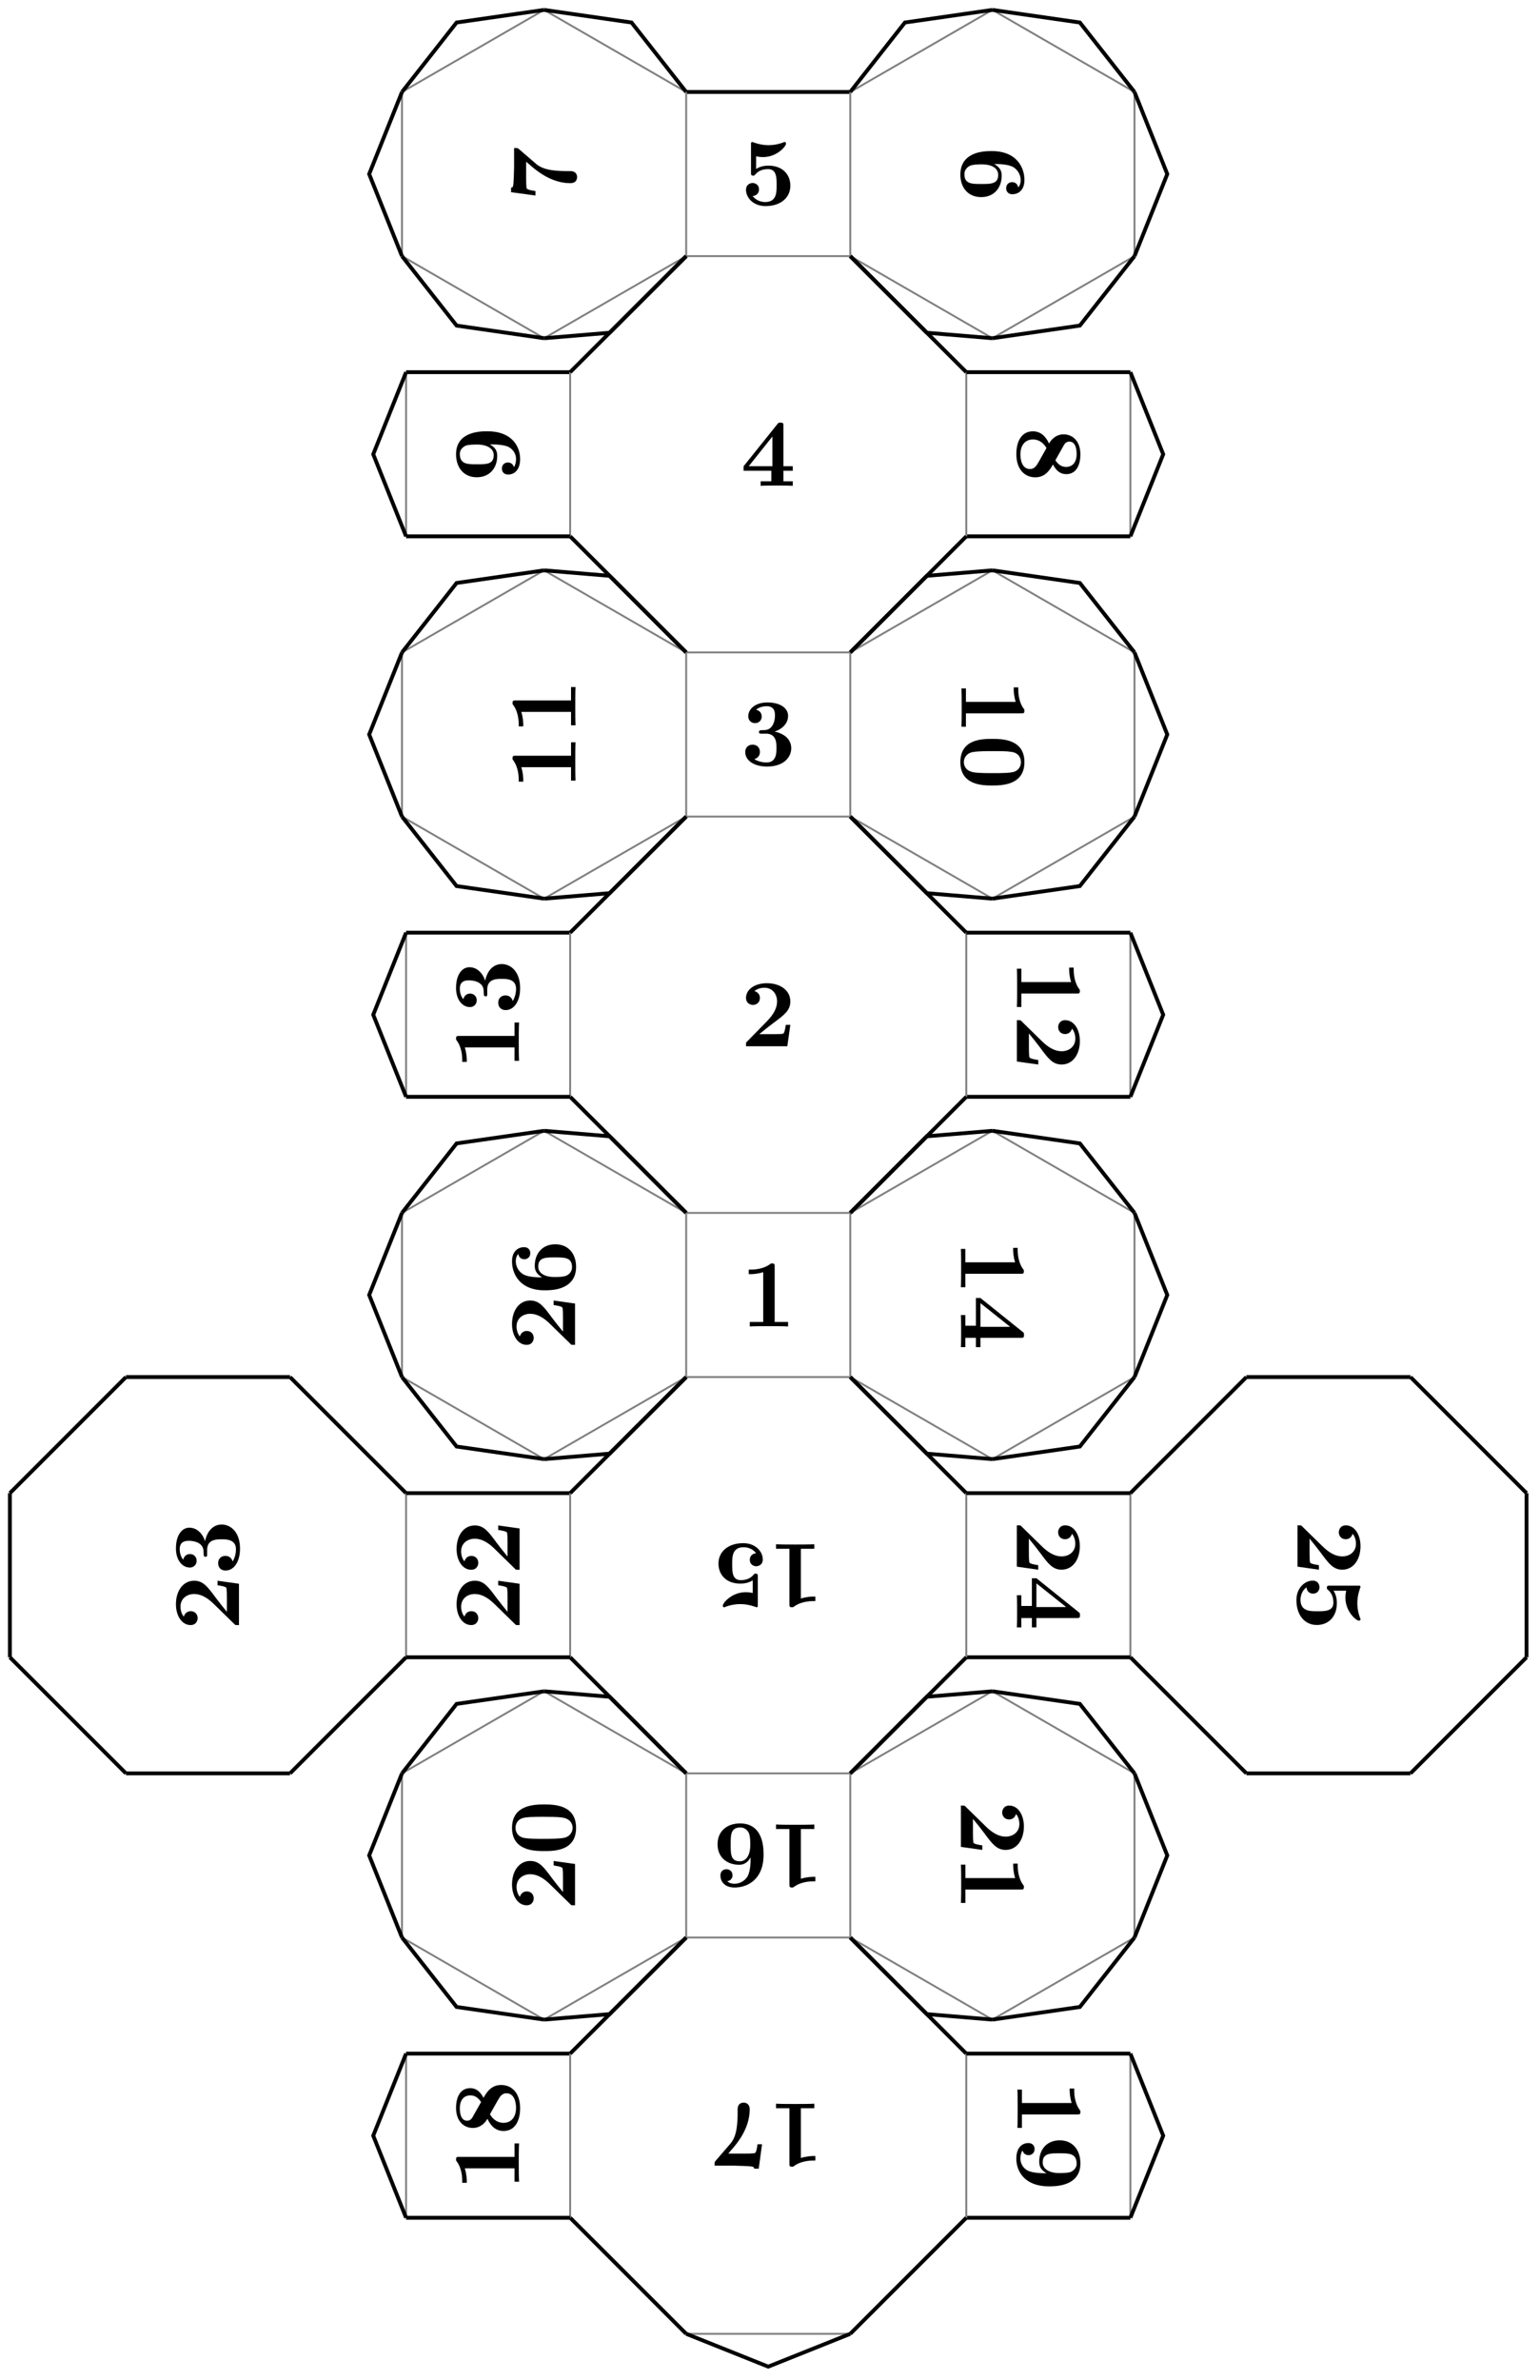 <svg xmlns="http://www.w3.org/2000/svg" xmlns:xlink="http://www.w3.org/1999/xlink" width="212.835" height="328.827" viewBox="0 0 159.626 246.62" version="1.2"><defs><symbol overflow="visible" id="a"><path style="stroke:none" d="M4.922 0v-.469h-1.39v-5.734c0-.234 0-.328-.266-.328-.11 0-.125 0-.22.078-.765.562-1.796.562-2 .562H.845v.47h.203c.156 0 .703-.016 1.297-.204v5.156H.954V0c.437-.031 1.5-.031 1.984-.031s1.546 0 1.984.031Zm0 0"/></symbol><symbol overflow="visible" id="b"><path style="stroke:none" d="M5.156-2.219h-.468c-.032.203-.125.844-.266.906-.11.063-.86.063-1.016.063H1.937c.47-.39 1-.813 1.438-1.14 1.14-.844 1.781-1.313 1.781-2.25 0-1.157-1.047-1.891-2.437-1.891-1.219 0-2.156.625-2.156 1.515 0 .594.484.735.718.735C1.61-4.281 2-4.5 2-5c0-.516-.422-.672-.563-.719.282-.234.672-.343 1.032-.343.844 0 1.312.671 1.312 1.421 0 .688-.375 1.375-1.078 2.079l-2 2.046c-.14.11-.14.141-.14.344V0h4.28Zm0 0"/></symbol><symbol overflow="visible" id="c"><path style="stroke:none" d="M5.25-1.797c0-.547-.297-1.406-1.734-1.719.687-.203 1.406-.765 1.406-1.625 0-.765-.75-1.39-2.156-1.39-1.188 0-1.97.64-1.97 1.437 0 .422.313.703.688.703a.668.668 0 0 0 .704-.687c0-.578-.547-.688-.579-.703.344-.282.782-.36 1.094-.36.828 0 .86.641.86.97 0 .124-.016 1.437-1.047 1.5-.407.015-.438.015-.485.03-.094.016-.125.11-.125.172 0 .172.11.172.282.172h.437c1.094 0 1.094.985 1.094 1.5 0 .469 0 1.484-1.031 1.484-.266 0-.782-.046-1.266-.343C1.75-.75 2-1 2-1.406c0-.453-.313-.75-.75-.75-.422 0-.766.265-.766.765 0 .907.97 1.5 2.25 1.5 1.782 0 2.516-1 2.516-1.906Zm0 0"/></symbol><symbol overflow="visible" id="d"><path style="stroke:none" d="M5.406 0v-.469h-.968v-1.094h.968v-.468h-.968V-6.22c0-.265-.016-.328-.297-.328-.22 0-.22.016-.344.172L.312-2.031v.469h2.876V-.47h-1.11V0c.375-.031 1.281-.031 1.703-.031.406 0 1.266 0 1.625.031Zm-2.11-2.031H.845L3.297-5.11Zm0 0"/></symbol><symbol overflow="visible" id="e"><path style="stroke:none" d="M5.156-2c0-1.156-.797-2.078-2.265-2.078-.282 0-.813.031-1.282.344v-1.313c.282.047.391.078.72.078 1.452 0 2.374-1.125 2.374-1.375 0-.078-.016-.187-.14-.187-.032 0-.032 0-.141.047a4.32 4.32 0 0 1-1.531.28c-.75 0-1.282-.202-1.547-.28-.094-.032-.094-.047-.125-.047-.14 0-.14.11-.14.265v2.922c0 .172 0 .297.218.297.125 0 .156-.031.219-.11.39-.468.921-.562 1.328-.562.89 0 .89.875.89 1.672 0 .735 0 1.735-1.187 1.735-.25 0-.875-.063-1.297-.625.36-.016.656-.266.656-.672 0-.532-.437-.672-.672-.672-.14 0-.671.094-.671.703 0 .844.78 1.687 2.015 1.687C4.172.11 5.156-.78 5.156-2Zm0 0"/></symbol><symbol overflow="visible" id="f"><path style="stroke:none" d="M2.047 5.25c1.39 0 2.125-1.016 2.125-2.219 0-.219 0-.781-.766-1.203h.188c1.14 0 1.562.219 1.719.281.468.25.828.782.828 1.391 0 .172-.032.516-.266.75a.595.595 0 0 0-.61-.547c-.343 0-.624.235-.624.625s.265.625.64.625c.625 0 1.25-.422 1.25-1.469 0-1.359-.86-3-3.375-3-.781 0-1.578.079-2.265.5-.766.47-1 1.22-1 1.922 0 1.375.812 2.344 2.156 2.344Zm.015-1.36c-1 0-1.75 0-1.75-1.015 0-.516.391-.781.563-.86.313-.156 1.031-.156 1.219-.156 1.25 0 1.719.532 1.719 1.079 0 .953-.75.953-1.75.953Zm0 0"/></symbol><symbol overflow="visible" id="h"><path style="stroke:none" d="M1.86 5.25c1.077 0 1.546-.844 1.827-1.328.36.687.797 1 1.376 1 1.015 0 1.468-.906 1.468-2.047 0-1.375-.797-2.078-1.75-2.078-.437 0-1.062.187-1.5.953C2.906.922 2.344.484 1.61.484.406.484-.109 1.563-.109 2.844c0 1.594.875 2.406 1.968 2.406Zm3.187-1.078c-.484 0-.813-.25-1.11-.688l.844-1.5c.078-.156.25-.437.594-.437.703 0 .766.89.766 1.297 0 .828-.407 1.328-1.094 1.328Zm-3.734.219c-.829 0-1-.938-1-1.516 0-.969.515-1.547 1.296-1.547.766 0 1.204.531 1.407.89l-.766 1.36c-.25.438-.453.813-.938.813Zm0 0"/></symbol><symbol overflow="visible" id="j"><path style="stroke:none" d="M0 4.922h.469v-1.39h5.734c.234 0 .328 0 .328-.266 0-.11 0-.125-.078-.22-.562-.765-.562-1.796-.562-2V.845h-.47v.203c0 .156.016.703.204 1.297H.469V.954H0c.031.437.031 1.5.031 1.984s0 1.546-.031 1.984Zm0 0"/></symbol><symbol overflow="visible" id="k"><path style="stroke:none" d="M3.188 5.281c.953 0 3.343-.015 3.343-2.422C6.531.453 4.156.453 3.188.453c-1 0-3.297 0-3.297 2.406 0 2.391 2.296 2.422 3.296 2.422ZM3.296 4c-.563 0-1.469 0-1.985-.078C.391 3.782.25 3.156.25 2.859c0-.359.219-.921.953-1.046.516-.094 1.547-.094 2.094-.094.719 0 1.375 0 1.89.078.891.125.985.828.985 1.062 0 .375-.188.782-.625.97C5.172 4 4.109 4 3.297 4Zm0 0"/></symbol><symbol overflow="visible" id="m"><path style="stroke:none" d="M2.219 5.156v-.468c-.203-.032-.844-.125-.906-.266-.063-.11-.063-.86-.063-1.016V1.937c.39.47.813 1 1.14 1.438.844 1.14 1.313 1.781 2.25 1.781 1.157 0 1.891-1.047 1.891-2.437C6.531 1.5 5.906.563 5.016.563c-.594 0-.735.484-.735.718C4.281 1.61 4.5 2 5 2c.516 0 .672-.422.719-.563.234.282.343.672.343 1.032 0 .844-.671 1.312-1.421 1.312-.688 0-1.375-.375-2.079-1.078l-2.046-2C.406.563.375.563.172.563H0v4.28Zm0 0"/></symbol><symbol overflow="visible" id="o"><path style="stroke:none" d="M0 5.406h.469v-.968h1.094v.968h.468v-.968H6.22c.265 0 .328-.016.328-.297 0-.22-.016-.22-.172-.344L2.031.312h-.469v2.876H.47v-1.11H0c.031.375.031 1.281.031 1.703 0 .406 0 1.266-.031 1.625Zm2.031-2.11V.845L5.11 3.297Zm0 0"/></symbol><symbol overflow="visible" id="w"><path style="stroke:none" d="M3.281 5.25c.672 0 3.25 0 3.25-2.375 0-1.406-.812-2.39-2.14-2.39-1.375 0-2.125.984-2.125 2.203 0 .359.062.828.765 1.203h-.219c-.734 0-1.312-.094-1.656-.235A1.413 1.413 0 0 1 .313 2.36c0-.171.03-.53.218-.828.031.11.172.485.625.485.344 0 .625-.235.625-.625 0-.391-.265-.625-.64-.625-.688 0-1.25.515-1.25 1.609 0 1.297.843 2.875 3.39 2.875Zm.985-1.375c-.625 0-1.641-.25-1.641-1.094 0-.953.75-.953 1.734-.953.985 0 1.782 0 1.782 1.078 0 .578-.532.813-.625.86-.329.109-.907.109-1.25.109Zm0 0"/></symbol><symbol overflow="visible" id="A"><path style="stroke:none" d="M2 5.156c1.156 0 2.078-.797 2.078-2.265 0-.282-.031-.813-.344-1.282h1.313c-.047.282-.078.391-.078.72 0 1.452 1.125 2.374 1.375 2.374.078 0 .187-.016.187-.14 0-.032 0-.032-.047-.141a4.32 4.32 0 0 1-.28-1.531c0-.75.202-1.282.28-1.547.032-.094.047-.094.047-.125 0-.14-.11-.14-.265-.14H3.344c-.172 0-.297 0-.297.218 0 .125.031.156.11.219.468.39.562.921.562 1.328 0 .89-.875.89-1.672.89-.735 0-1.735 0-1.735-1.187 0-.25.063-.875.625-1.297.016.36.266.656.672.656.532 0 .672-.437.672-.672 0-.14-.094-.671-.703-.671-.844 0-1.687.78-1.687 2.015C-.11 4.172.78 5.156 2 5.156Zm0 0"/></symbol><symbol overflow="visible" id="g"><path style="stroke:none" d="M-6.422-5.563v2.032c0 .234-.047 1.703-.094 1.844-.03.203-.125.218-.218.234v.469l2.53.343v-.468c-.765-.094-.89-.22-.905-.266-.063-.11-.063-.922-.063-1.094V-4.14c.219.172.422.36.64.547 1.126.953 2.47 1.672 3.938 1.672.703 0 .703-.562.703-.625 0-.156-.046-.625-.703-.625h-.469c-.468 0-.953-.031-1.421-.094-.672-.093-1.25-.296-1.657-.656l-1.796-1.547c-.11-.093-.141-.093-.485-.093Zm0 0"/></symbol><symbol overflow="visible" id="i"><path style="stroke:none" d="M-3.281-5.25c-.672 0-3.25 0-3.25 2.375 0 1.406.812 2.39 2.14 2.39 1.375 0 2.125-.984 2.125-2.203 0-.359-.062-.828-.765-1.203h.219c.734 0 1.312.094 1.656.235.39.172.843.61.843 1.297 0 .171-.03.53-.218.828-.031-.11-.172-.485-.625-.485-.344 0-.625.235-.625.625 0 .391.265.625.64.625.688 0 1.25-.515 1.25-1.609 0-1.297-.843-2.875-3.39-2.875Zm-.985 1.375c.625 0 1.641.25 1.641 1.094 0 .953-.75.953-1.734.953-.985 0-1.782 0-1.782-1.078 0-.578.532-.813.625-.86.329-.109.907-.109 1.25-.109Zm0 0"/></symbol><symbol overflow="visible" id="l"><path style="stroke:none" d="M0-4.922h-.469v1.39h-5.734c-.234 0-.328 0-.328.266 0 .11 0 .125.078.22.562.765.562 1.796.562 2v.202h.47v-.203c0-.156-.016-.703-.204-1.297h5.156v1.39H0c-.031-.437-.031-1.5-.031-1.984s0-1.546.031-1.984Zm0 0"/></symbol><symbol overflow="visible" id="n"><path style="stroke:none" d="M-1.797-5.25c-.547 0-1.406.297-1.719 1.734-.203-.687-.765-1.406-1.625-1.406-.765 0-1.39.75-1.39 2.156 0 1.188.64 1.97 1.437 1.97a.678.678 0 0 0 .703-.688.668.668 0 0 0-.687-.704c-.578 0-.688.547-.703.579-.282-.344-.36-.782-.36-1.094 0-.828.641-.86.97-.86.124 0 1.437.016 1.5 1.047.015.407.015.438.03.485.016.094.11.125.172.125.172 0 .172-.11.172-.282v-.437c0-1.094.985-1.094 1.5-1.094.469 0 1.484 0 1.484 1.031 0 .266-.046.782-.343 1.266C-.75-1.75-1-2-1.406-2c-.453 0-.75.313-.75.75 0 .422.265.766.765.766.907 0 1.5-.97 1.5-2.25 0-1.782-1-2.516-1.906-2.516Zm0 0"/></symbol><symbol overflow="visible" id="v"><path style="stroke:none" d="M-1.86-5.25c-1.077 0-1.546.844-1.827 1.328-.36-.687-.797-1-1.376-1-1.015 0-1.468.906-1.468 2.047 0 1.375.797 2.078 1.75 2.078.437 0 1.062-.187 1.5-.953.375.828.937 1.266 1.672 1.266 1.203 0 1.718-1.079 1.718-2.36 0-1.594-.875-2.406-1.968-2.406Zm-3.187 1.078c.484 0 .813.25 1.11.688l-.844 1.5c-.078.156-.25.437-.594.437-.703 0-.766-.89-.766-1.297 0-.828.407-1.328 1.094-1.328Zm3.734-.219c.829 0 1 .938 1 1.516 0 .969-.515 1.547-1.296 1.547-.766 0-1.204-.531-1.407-.89l.766-1.36c.25-.438.453-.813.938-.813Zm0 0"/></symbol><symbol overflow="visible" id="y"><path style="stroke:none" d="M-2.219-5.156v.468c.203.032.844.125.906.266.063.11.063.86.063 1.016v1.469c-.39-.47-.813-1-1.14-1.438-.844-1.14-1.313-1.781-2.25-1.781-1.157 0-1.891 1.047-1.891 2.437 0 1.219.625 2.156 1.515 2.156.594 0 .735-.484.735-.718C-4.281-1.61-4.5-2-5-2c-.516 0-.672.422-.719.563-.234-.282-.343-.672-.343-1.032 0-.844.671-1.312 1.421-1.312.688 0 1.375.375 2.079 1.078l2.046 2c.11.14.141.14.344.14H0v-4.28Zm0 0"/></symbol><symbol overflow="visible" id="z"><path style="stroke:none" d="M-3.188-5.281c-.953 0-3.343.015-3.343 2.422 0 2.406 2.375 2.406 3.343 2.406 1 0 3.297 0 3.297-2.406 0-2.391-2.296-2.422-3.296-2.422ZM-3.296-4c.563 0 1.469 0 1.985.078.921.14 1.062.766 1.062 1.063 0 .359-.219.921-.953 1.046-.516.094-1.547.094-2.094.094-.719 0-1.375 0-1.89-.078-.891-.125-.985-.828-.985-1.062 0-.375.188-.782.625-.97C-5.172-4-4.109-4-3.297-4Zm0 0"/></symbol><symbol overflow="visible" id="D"><path style="stroke:none" d="M-2.047-5.25c-1.39 0-2.125 1.016-2.125 2.219 0 .219 0 .781.766 1.203h-.188c-1.14 0-1.562-.219-1.719-.281A1.597 1.597 0 0 1-6.14-3.5c0-.172.032-.516.266-.75.047.36.313.547.61.547.343 0 .624-.235.624-.625s-.265-.625-.64-.625c-.625 0-1.25.422-1.25 1.469 0 1.359.86 3 3.375 3 .781 0 1.578-.079 2.265-.5.766-.47 1-1.22 1-1.922 0-1.375-.812-2.344-2.156-2.344Zm-.015 1.36c1 0 1.75 0 1.75 1.015 0 .516-.391.781-.563.86-.313.156-1.031.156-1.219.156-1.25 0-1.719-.532-1.719-1.079 0-.953.75-.953 1.75-.953Zm0 0"/></symbol><symbol overflow="visible" id="p"><path style="stroke:none" d="M-4.922 0v.469h1.39v5.734c0 .234 0 .328.266.328.11 0 .125 0 .22-.078.765-.562 1.796-.562 2-.562h.202v-.47h-.203c-.156 0-.703.016-1.297.204V.469h1.39V0c-.437.031-1.5.031-1.984.031S-4.484.031-4.921 0Zm0 0"/></symbol><symbol overflow="visible" id="q"><path style="stroke:none" d="M-5.156 2c0 1.156.797 2.078 2.265 2.078.282 0 .813-.031 1.282-.344v1.313C-1.891 5-2 4.969-2.33 4.969c-1.452 0-2.374 1.125-2.374 1.375 0 .078.016.187.14.187.032 0 .032 0 .141-.047a4.32 4.32 0 0 1 1.531-.28c.75 0 1.282.202 1.547.28.094.032.094.047.125.047.14 0 .14-.11.14-.265V3.344c0-.172 0-.297-.218-.297-.125 0-.156.031-.219.11-.39.468-.921.562-1.328.562-.89 0-.89-.875-.89-1.672 0-.735 0-1.735 1.187-1.735.25 0 .875.063 1.297.625-.36.016-.656.266-.656.672 0 .532.437.672.672.672.14 0 .671-.094.671-.703 0-.844-.78-1.687-2.015-1.687C-4.172-.11-5.156.78-5.156 2Zm0 0"/></symbol><symbol overflow="visible" id="r"><path style="stroke:none" d="M-5.25 2.047c0 1.39 1.016 2.125 2.219 2.125.219 0 .781 0 1.203-.766v.188c0 1.14-.219 1.562-.281 1.719-.25.468-.782.828-1.391.828-.172 0-.516-.032-.75-.266a.595.595 0 0 0 .547-.61c0-.343-.235-.624-.625-.624s-.625.265-.625.64c0 .625.422 1.25 1.469 1.25 1.359 0 3-.86 3-3.375 0-.781-.079-1.578-.5-2.265-.47-.766-1.22-1-1.922-1-1.375 0-2.344.812-2.344 2.156Zm1.36.015c0-1 0-1.75 1.015-1.75.516 0 .781.391.86.563.156.313.156 1.031.156 1.219 0 1.25-.532 1.719-1.079 1.719-.953 0-.953-.75-.953-1.75Zm0 0"/></symbol><symbol overflow="visible" id="s"><path style="stroke:none" d="M-5.563 6.422h2.032c.234 0 1.703.047 1.844.094.203.03.218.125.234.218h.469l.343-2.53h-.468c-.094.765-.22.89-.266.905-.11.063-.922.063-1.094.063H-4.14c.172-.219.36-.422.547-.64.953-1.126 1.672-2.47 1.672-3.938 0-.703-.562-.703-.625-.703-.156 0-.625.046-.625.703v.469c0 .468-.031.953-.094 1.421-.093.672-.296 1.25-.656 1.657l-1.547 1.796c-.093.11-.093.141-.093.485Zm0 0"/></symbol><clipPath id="t"><path d="M65 236h29v10.43H65Zm0 0"/></clipPath><clipPath id="u"><path d="M53 224h24v22.43H53Zm0 0"/></clipPath><clipPath id="x"><path d="M82 224h24v22.43H82Zm0 0"/></clipPath><clipPath id="B"><path d="M140 166h19.438v24H140Zm0 0"/></clipPath><clipPath id="C"><path d="M140 137h19.438v24H140Zm0 0"/></clipPath></defs><use xlink:href="#a" x="76.765" y="137.435" style="fill:#000;fill-opacity:1"/><use xlink:href="#b" x="76.765" y="108.401" style="fill:#000;fill-opacity:1"/><use xlink:href="#c" x="76.765" y="79.312" style="fill:#000;fill-opacity:1"/><use xlink:href="#d" x="76.765" y="50.337" style="fill:#000;fill-opacity:1"/><use xlink:href="#e" x="76.765" y="21.243" style="fill:#000;fill-opacity:1"/><path style="fill:none;stroke-width:.399;stroke-linecap:butt;stroke-linejoin:miter;stroke:#000;stroke-opacity:1;stroke-miterlimit:10" d="M0 133.145h17.008" transform="matrix(1 0 0 -1 71.125 142.676)"/><use xlink:href="#f" x="99.654" y="15.171" style="fill:#000;fill-opacity:1"/><path style="fill:none;stroke-width:.199;stroke-linecap:butt;stroke-linejoin:miter;stroke:gray;stroke-opacity:1;stroke-miterlimit:10" d="M46.469 133.145v-17.008" transform="matrix(1 0 0 -1 71.125 142.676)"/><path style="fill:none;stroke-width:.399;stroke-linecap:butt;stroke-linejoin:miter;stroke:#000;stroke-opacity:1;stroke-miterlimit:10" d="m46.469 133.145 3.398-8.504-3.398-8.504" transform="matrix(1 0 0 -1 71.125 142.676)"/><path style="fill:none;stroke-width:.199;stroke-linecap:butt;stroke-linejoin:miter;stroke:gray;stroke-opacity:1;stroke-miterlimit:10" d="m46.469 116.137-14.73-8.504" transform="matrix(1 0 0 -1 71.125 142.676)"/><path style="fill:none;stroke-width:.399;stroke-linecap:butt;stroke-linejoin:miter;stroke:#000;stroke-opacity:1;stroke-miterlimit:10" d="m46.469 116.137-5.664-7.195-9.067-1.309" transform="matrix(1 0 0 -1 71.125 142.676)"/><path style="fill:none;stroke-width:.199;stroke-linecap:butt;stroke-linejoin:miter;stroke:gray;stroke-opacity:1;stroke-miterlimit:10" d="m31.738 107.633-14.73 8.504" transform="matrix(1 0 0 -1 71.125 142.676)"/><path style="fill:none;stroke-width:.399;stroke-linecap:butt;stroke-linejoin:miter;stroke:#000;stroke-opacity:1;stroke-miterlimit:10" d="m17.008 116.137 7.937-7.938 6.793-.566" transform="matrix(1 0 0 -1 71.125 142.676)"/><path style="fill:none;stroke-width:.199;stroke-linecap:butt;stroke-linejoin:miter;stroke:gray;stroke-opacity:1;stroke-miterlimit:10" d="M17.008 116.137v17.008M17.008 133.145l14.73 8.504" transform="matrix(1 0 0 -1 71.125 142.676)"/><path style="fill:none;stroke-width:.399;stroke-linecap:butt;stroke-linejoin:miter;stroke:#000;stroke-opacity:1;stroke-miterlimit:10" d="m17.008 133.145 5.664 7.199 9.066 1.305" transform="matrix(1 0 0 -1 71.125 142.676)"/><path style="fill:none;stroke-width:.199;stroke-linecap:butt;stroke-linejoin:miter;stroke:gray;stroke-opacity:1;stroke-miterlimit:10" d="m31.738 141.649 14.73-8.504" transform="matrix(1 0 0 -1 71.125 142.676)"/><path style="fill:none;stroke-width:.399;stroke-linecap:butt;stroke-linejoin:miter;stroke:#000;stroke-opacity:1;stroke-miterlimit:10" d="m31.738 141.649 9.067-1.305 5.664-7.2" transform="matrix(1 0 0 -1 71.125 142.676)"/><path style="fill:none;stroke-width:.199;stroke-linecap:butt;stroke-linejoin:miter;stroke:gray;stroke-opacity:1;stroke-miterlimit:10" d="M17.008 116.137H0" transform="matrix(1 0 0 -1 71.125 142.676)"/><use xlink:href="#g" x="59.708" y="20.899" style="fill:#000;fill-opacity:1"/><path style="fill:none;stroke-width:.199;stroke-linecap:butt;stroke-linejoin:miter;stroke:gray;stroke-opacity:1;stroke-miterlimit:10" d="M-29.457 116.137v17.008" transform="matrix(1 0 0 -1 71.125 142.676)"/><path style="fill:none;stroke-width:.399;stroke-linecap:butt;stroke-linejoin:miter;stroke:#000;stroke-opacity:1;stroke-miterlimit:10" d="m-29.457 116.137-3.402 8.504 3.402 8.504" transform="matrix(1 0 0 -1 71.125 142.676)"/><path style="fill:none;stroke-width:.199;stroke-linecap:butt;stroke-linejoin:miter;stroke:gray;stroke-opacity:1;stroke-miterlimit:10" d="m-29.457 133.145 14.727 8.504" transform="matrix(1 0 0 -1 71.125 142.676)"/><path style="fill:none;stroke-width:.399;stroke-linecap:butt;stroke-linejoin:miter;stroke:#000;stroke-opacity:1;stroke-miterlimit:10" d="m-29.457 133.145 5.66 7.199 9.067 1.305" transform="matrix(1 0 0 -1 71.125 142.676)"/><path style="fill:none;stroke-width:.199;stroke-linecap:butt;stroke-linejoin:miter;stroke:gray;stroke-opacity:1;stroke-miterlimit:10" d="M-14.73 141.649 0 133.145" transform="matrix(1 0 0 -1 71.125 142.676)"/><path style="fill:none;stroke-width:.399;stroke-linecap:butt;stroke-linejoin:miter;stroke:#000;stroke-opacity:1;stroke-miterlimit:10" d="m-14.73 141.649 9.066-1.305 5.664-7.2" transform="matrix(1 0 0 -1 71.125 142.676)"/><path style="fill:none;stroke-width:.199;stroke-linecap:butt;stroke-linejoin:miter;stroke:gray;stroke-opacity:1;stroke-miterlimit:10" d="M0 133.145v-17.008M0 116.137l-14.73-8.504" transform="matrix(1 0 0 -1 71.125 142.676)"/><path style="fill:none;stroke-width:.399;stroke-linecap:butt;stroke-linejoin:miter;stroke:#000;stroke-opacity:1;stroke-miterlimit:10" d="m0 116.137-7.938-7.938-6.792-.566" transform="matrix(1 0 0 -1 71.125 142.676)"/><path style="fill:none;stroke-width:.199;stroke-linecap:butt;stroke-linejoin:miter;stroke:gray;stroke-opacity:1;stroke-miterlimit:10" d="m-14.73 107.633-14.727 8.504" transform="matrix(1 0 0 -1 71.125 142.676)"/><path style="fill:none;stroke-width:.399;stroke-linecap:butt;stroke-linejoin:miter;stroke:#000;stroke-opacity:1;stroke-miterlimit:10" d="m-14.73 107.633-9.067 1.309-5.66 7.195M17.008 116.137l12.027-12.023" transform="matrix(1 0 0 -1 71.125 142.676)"/><use xlink:href="#h" x="105.455" y="44.205" style="fill:#000;fill-opacity:1"/><path style="fill:none;stroke-width:.199;stroke-linecap:butt;stroke-linejoin:miter;stroke:gray;stroke-opacity:1;stroke-miterlimit:10" d="M46.043 104.114V87.106" transform="matrix(1 0 0 -1 71.125 142.676)"/><path style="fill:none;stroke-width:.399;stroke-linecap:butt;stroke-linejoin:miter;stroke:#000;stroke-opacity:1;stroke-miterlimit:10" d="m46.043 104.114 3.402-8.504-3.402-8.504M46.043 87.106H29.035" transform="matrix(1 0 0 -1 71.125 142.676)"/><path style="fill:none;stroke-width:.199;stroke-linecap:butt;stroke-linejoin:miter;stroke:gray;stroke-opacity:1;stroke-miterlimit:10" d="M29.035 87.106v17.008" transform="matrix(1 0 0 -1 71.125 142.676)"/><path style="fill:none;stroke-width:.399;stroke-linecap:butt;stroke-linejoin:miter;stroke:#000;stroke-opacity:1;stroke-miterlimit:10" d="M29.035 104.114h17.008M29.035 87.106 17.008 75.078" transform="matrix(1 0 0 -1 71.125 142.676)"/><path style="fill:none;stroke-width:.199;stroke-linecap:butt;stroke-linejoin:miter;stroke:gray;stroke-opacity:1;stroke-miterlimit:10" d="M17.008 75.078H0" transform="matrix(1 0 0 -1 71.125 142.676)"/><path style="fill:none;stroke-width:.399;stroke-linecap:butt;stroke-linejoin:miter;stroke:#000;stroke-opacity:1;stroke-miterlimit:10" d="m0 75.078-12.027 12.028" transform="matrix(1 0 0 -1 71.125 142.676)"/><use xlink:href="#i" x="53.803" y="49.934" style="fill:#000;fill-opacity:1"/><path style="fill:none;stroke-width:.199;stroke-linecap:butt;stroke-linejoin:miter;stroke:gray;stroke-opacity:1;stroke-miterlimit:10" d="M-29.035 87.106v17.008" transform="matrix(1 0 0 -1 71.125 142.676)"/><path style="fill:none;stroke-width:.399;stroke-linecap:butt;stroke-linejoin:miter;stroke:#000;stroke-opacity:1;stroke-miterlimit:10" d="m-29.035 87.106-3.402 8.504 3.402 8.504M-29.035 104.114h17.008" transform="matrix(1 0 0 -1 71.125 142.676)"/><path style="fill:none;stroke-width:.199;stroke-linecap:butt;stroke-linejoin:miter;stroke:gray;stroke-opacity:1;stroke-miterlimit:10" d="M-12.027 104.114V87.106" transform="matrix(1 0 0 -1 71.125 142.676)"/><path style="fill:none;stroke-width:.399;stroke-linecap:butt;stroke-linejoin:miter;stroke:#000;stroke-opacity:1;stroke-miterlimit:10" d="M-12.027 87.106h-17.008M-12.027 104.114 0 116.136" transform="matrix(1 0 0 -1 71.125 142.676)"/><g style="fill:#000;fill-opacity:1"><use xlink:href="#j" x="99.654" y="70.375"/><use xlink:href="#k" x="99.654" y="76.104"/></g><path style="fill:none;stroke-width:.199;stroke-linecap:butt;stroke-linejoin:miter;stroke:gray;stroke-opacity:1;stroke-miterlimit:10" d="M46.469 75.078V58.071" transform="matrix(1 0 0 -1 71.125 142.676)"/><path style="fill:none;stroke-width:.399;stroke-linecap:butt;stroke-linejoin:miter;stroke:#000;stroke-opacity:1;stroke-miterlimit:10" d="m46.469 75.078 3.398-8.504-3.398-8.503" transform="matrix(1 0 0 -1 71.125 142.676)"/><path style="fill:none;stroke-width:.199;stroke-linecap:butt;stroke-linejoin:miter;stroke:gray;stroke-opacity:1;stroke-miterlimit:10" d="m46.469 58.07-14.73-8.503" transform="matrix(1 0 0 -1 71.125 142.676)"/><path style="fill:none;stroke-width:.399;stroke-linecap:butt;stroke-linejoin:miter;stroke:#000;stroke-opacity:1;stroke-miterlimit:10" d="m46.469 58.07-5.664-7.199-9.067-1.304" transform="matrix(1 0 0 -1 71.125 142.676)"/><path style="fill:none;stroke-width:.199;stroke-linecap:butt;stroke-linejoin:miter;stroke:gray;stroke-opacity:1;stroke-miterlimit:10" d="m31.738 49.567-14.73 8.504" transform="matrix(1 0 0 -1 71.125 142.676)"/><path style="fill:none;stroke-width:.399;stroke-linecap:butt;stroke-linejoin:miter;stroke:#000;stroke-opacity:1;stroke-miterlimit:10" d="m17.008 58.07 7.937-7.937 6.793-.566" transform="matrix(1 0 0 -1 71.125 142.676)"/><path style="fill:none;stroke-width:.199;stroke-linecap:butt;stroke-linejoin:miter;stroke:gray;stroke-opacity:1;stroke-miterlimit:10" d="M17.008 58.07v17.008M17.008 75.078l14.73 8.504" transform="matrix(1 0 0 -1 71.125 142.676)"/><path style="fill:none;stroke-width:.399;stroke-linecap:butt;stroke-linejoin:miter;stroke:#000;stroke-opacity:1;stroke-miterlimit:10" d="m17.008 75.078 7.937 7.938 6.793.566" transform="matrix(1 0 0 -1 71.125 142.676)"/><path style="fill:none;stroke-width:.199;stroke-linecap:butt;stroke-linejoin:miter;stroke:gray;stroke-opacity:1;stroke-miterlimit:10" d="m31.738 83.582 14.73-8.504" transform="matrix(1 0 0 -1 71.125 142.676)"/><path style="fill:none;stroke-width:.399;stroke-linecap:butt;stroke-linejoin:miter;stroke:#000;stroke-opacity:1;stroke-miterlimit:10" d="m31.738 83.582 9.067-1.308 5.664-7.196" transform="matrix(1 0 0 -1 71.125 142.676)"/><path style="fill:none;stroke-width:.199;stroke-linecap:butt;stroke-linejoin:miter;stroke:gray;stroke-opacity:1;stroke-miterlimit:10" d="M17.008 58.07H0" transform="matrix(1 0 0 -1 71.125 142.676)"/><g style="fill:#000;fill-opacity:1"><use xlink:href="#l" x="59.659" y="81.832"/><use xlink:href="#l" x="59.659" y="76.103"/></g><path style="fill:none;stroke-width:.199;stroke-linecap:butt;stroke-linejoin:miter;stroke:gray;stroke-opacity:1;stroke-miterlimit:10" d="M-29.457 58.07v17.008" transform="matrix(1 0 0 -1 71.125 142.676)"/><path style="fill:none;stroke-width:.399;stroke-linecap:butt;stroke-linejoin:miter;stroke:#000;stroke-opacity:1;stroke-miterlimit:10" d="m-29.457 58.07-3.402 8.504 3.402 8.504" transform="matrix(1 0 0 -1 71.125 142.676)"/><path style="fill:none;stroke-width:.199;stroke-linecap:butt;stroke-linejoin:miter;stroke:gray;stroke-opacity:1;stroke-miterlimit:10" d="m-29.457 75.078 14.727 8.504" transform="matrix(1 0 0 -1 71.125 142.676)"/><path style="fill:none;stroke-width:.399;stroke-linecap:butt;stroke-linejoin:miter;stroke:#000;stroke-opacity:1;stroke-miterlimit:10" d="m-29.457 75.078 5.66 7.196 9.067 1.308" transform="matrix(1 0 0 -1 71.125 142.676)"/><path style="fill:none;stroke-width:.199;stroke-linecap:butt;stroke-linejoin:miter;stroke:gray;stroke-opacity:1;stroke-miterlimit:10" d="M-14.73 83.582 0 75.078" transform="matrix(1 0 0 -1 71.125 142.676)"/><path style="fill:none;stroke-width:.399;stroke-linecap:butt;stroke-linejoin:miter;stroke:#000;stroke-opacity:1;stroke-miterlimit:10" d="m0 75.078-7.938 7.938-6.792.566" transform="matrix(1 0 0 -1 71.125 142.676)"/><path style="fill:none;stroke-width:.199;stroke-linecap:butt;stroke-linejoin:miter;stroke:gray;stroke-opacity:1;stroke-miterlimit:10" d="M0 75.078V58.071M0 58.07l-14.73-8.503" transform="matrix(1 0 0 -1 71.125 142.676)"/><path style="fill:none;stroke-width:.399;stroke-linecap:butt;stroke-linejoin:miter;stroke:#000;stroke-opacity:1;stroke-miterlimit:10" d="m0 58.07-7.938-7.937-6.792-.566" transform="matrix(1 0 0 -1 71.125 142.676)"/><path style="fill:none;stroke-width:.199;stroke-linecap:butt;stroke-linejoin:miter;stroke:gray;stroke-opacity:1;stroke-miterlimit:10" d="m-14.73 49.567-14.727 8.504" transform="matrix(1 0 0 -1 71.125 142.676)"/><path style="fill:none;stroke-width:.399;stroke-linecap:butt;stroke-linejoin:miter;stroke:#000;stroke-opacity:1;stroke-miterlimit:10" d="m-14.73 49.567-9.067 1.304-5.66 7.2M17.008 58.07l12.027-12.027" transform="matrix(1 0 0 -1 71.125 142.676)"/><g style="fill:#000;fill-opacity:1"><use xlink:href="#j" x="105.4" y="99.409"/><use xlink:href="#m" x="105.4" y="105.138"/></g><path style="fill:none;stroke-width:.199;stroke-linecap:butt;stroke-linejoin:miter;stroke:gray;stroke-opacity:1;stroke-miterlimit:10" d="M46.043 46.043V29.035" transform="matrix(1 0 0 -1 71.125 142.676)"/><path style="fill:none;stroke-width:.399;stroke-linecap:butt;stroke-linejoin:miter;stroke:#000;stroke-opacity:1;stroke-miterlimit:10" d="m46.043 46.043 3.402-8.504-3.402-8.504M46.043 29.035H29.035" transform="matrix(1 0 0 -1 71.125 142.676)"/><path style="fill:none;stroke-width:.199;stroke-linecap:butt;stroke-linejoin:miter;stroke:gray;stroke-opacity:1;stroke-miterlimit:10" d="M29.035 29.035v17.008" transform="matrix(1 0 0 -1 71.125 142.676)"/><path style="fill:none;stroke-width:.399;stroke-linecap:butt;stroke-linejoin:miter;stroke:#000;stroke-opacity:1;stroke-miterlimit:10" d="M29.035 46.043h17.008M29.035 29.035 17.008 17.008" transform="matrix(1 0 0 -1 71.125 142.676)"/><path style="fill:none;stroke-width:.199;stroke-linecap:butt;stroke-linejoin:miter;stroke:gray;stroke-opacity:1;stroke-miterlimit:10" d="M17.008 17.008H0" transform="matrix(1 0 0 -1 71.125 142.676)"/><path style="fill:none;stroke-width:.399;stroke-linecap:butt;stroke-linejoin:miter;stroke:#000;stroke-opacity:1;stroke-miterlimit:10" d="m0 17.008-12.027 12.027" transform="matrix(1 0 0 -1 71.125 142.676)"/><g style="fill:#000;fill-opacity:1"><use xlink:href="#l" x="53.803" y="110.866"/><use xlink:href="#n" x="53.803" y="105.137"/></g><path style="fill:none;stroke-width:.199;stroke-linecap:butt;stroke-linejoin:miter;stroke:gray;stroke-opacity:1;stroke-miterlimit:10" d="M-29.035 29.035v17.008" transform="matrix(1 0 0 -1 71.125 142.676)"/><path style="fill:none;stroke-width:.399;stroke-linecap:butt;stroke-linejoin:miter;stroke:#000;stroke-opacity:1;stroke-miterlimit:10" d="m-29.035 29.035-3.402 8.504 3.402 8.504M-29.035 46.043h17.008" transform="matrix(1 0 0 -1 71.125 142.676)"/><path style="fill:none;stroke-width:.199;stroke-linecap:butt;stroke-linejoin:miter;stroke:gray;stroke-opacity:1;stroke-miterlimit:10" d="M-12.027 46.043V29.035" transform="matrix(1 0 0 -1 71.125 142.676)"/><path style="fill:none;stroke-width:.399;stroke-linecap:butt;stroke-linejoin:miter;stroke:#000;stroke-opacity:1;stroke-miterlimit:10" d="M-12.027 29.035h-17.008M-12.027 46.043 0 58.071" transform="matrix(1 0 0 -1 71.125 142.676)"/><g style="fill:#000;fill-opacity:1"><use xlink:href="#j" x="99.594" y="128.444"/><use xlink:href="#o" x="99.594" y="134.173"/></g><path style="fill:none;stroke-width:.199;stroke-linecap:butt;stroke-linejoin:miter;stroke:gray;stroke-opacity:1;stroke-miterlimit:10" d="M46.469 17.008V0" transform="matrix(1 0 0 -1 71.125 142.676)"/><path style="fill:none;stroke-width:.399;stroke-linecap:butt;stroke-linejoin:miter;stroke:#000;stroke-opacity:1;stroke-miterlimit:10" d="m46.469 17.008 3.398-8.504L46.47 0" transform="matrix(1 0 0 -1 71.125 142.676)"/><path style="fill:none;stroke-width:.199;stroke-linecap:butt;stroke-linejoin:miter;stroke:gray;stroke-opacity:1;stroke-miterlimit:10" d="m46.469 0-14.73-8.504" transform="matrix(1 0 0 -1 71.125 142.676)"/><path style="fill:none;stroke-width:.399;stroke-linecap:butt;stroke-linejoin:miter;stroke:#000;stroke-opacity:1;stroke-miterlimit:10" d="m46.469 0-5.664-7.199-9.067-1.305" transform="matrix(1 0 0 -1 71.125 142.676)"/><path style="fill:none;stroke-width:.199;stroke-linecap:butt;stroke-linejoin:miter;stroke:gray;stroke-opacity:1;stroke-miterlimit:10" d="M31.738-8.504 17.008 0" transform="matrix(1 0 0 -1 71.125 142.676)"/><path style="fill:none;stroke-width:.399;stroke-linecap:butt;stroke-linejoin:miter;stroke:#000;stroke-opacity:1;stroke-miterlimit:10" d="m17.008 0 7.937-7.937 6.793-.567" transform="matrix(1 0 0 -1 71.125 142.676)"/><path style="fill:none;stroke-width:.199;stroke-linecap:butt;stroke-linejoin:miter;stroke:gray;stroke-opacity:1;stroke-miterlimit:10" d="M17.008 0v17.008M17.008 17.008l14.73 8.504" transform="matrix(1 0 0 -1 71.125 142.676)"/><path style="fill:none;stroke-width:.399;stroke-linecap:butt;stroke-linejoin:miter;stroke:#000;stroke-opacity:1;stroke-miterlimit:10" d="m17.008 17.008 7.937 7.938 6.793.566" transform="matrix(1 0 0 -1 71.125 142.676)"/><path style="fill:none;stroke-width:.199;stroke-linecap:butt;stroke-linejoin:miter;stroke:gray;stroke-opacity:1;stroke-miterlimit:10" d="m31.738 25.512 14.73-8.504" transform="matrix(1 0 0 -1 71.125 142.676)"/><path style="fill:none;stroke-width:.399;stroke-linecap:butt;stroke-linejoin:miter;stroke:#000;stroke-opacity:1;stroke-miterlimit:10" d="m31.738 25.512 9.067-1.305 5.664-7.199" transform="matrix(1 0 0 -1 71.125 142.676)"/><g style="fill:#000;fill-opacity:1"><use xlink:href="#p" x="85.358" y="159.998"/><use xlink:href="#q" x="79.629" y="159.998"/></g><g style="fill:#000;fill-opacity:1"><use xlink:href="#p" x="85.358" y="189.033"/><use xlink:href="#r" x="79.629" y="189.033"/></g><g style="fill:#000;fill-opacity:1"><use xlink:href="#p" x="85.358" y="217.962"/><use xlink:href="#s" x="79.629" y="217.962"/></g><path style="fill:none;stroke-width:.199;stroke-linecap:butt;stroke-linejoin:miter;stroke:gray;stroke-opacity:1;stroke-miterlimit:10" d="M17.008-99.129H0" transform="matrix(1 0 0 -1 71.125 142.676)"/><g clip-path="url(#t)"><path style="fill:none;stroke-width:.399;stroke-linecap:butt;stroke-linejoin:miter;stroke:#000;stroke-opacity:1;stroke-miterlimit:10" d="m17.008-99.129-8.504-3.402L0-99.129" transform="matrix(1 0 0 -1 71.125 142.676)"/></g><g clip-path="url(#u)"><path style="fill:none;stroke-width:.399;stroke-linecap:butt;stroke-linejoin:miter;stroke:#000;stroke-opacity:1;stroke-miterlimit:10" d="m0-99.129-12.027 12.024" transform="matrix(1 0 0 -1 71.125 142.676)"/></g><g style="fill:#000;fill-opacity:1"><use xlink:href="#l" x="53.803" y="227.003"/><use xlink:href="#v" x="53.803" y="221.274"/></g><path style="fill:none;stroke-width:.199;stroke-linecap:butt;stroke-linejoin:miter;stroke:gray;stroke-opacity:1;stroke-miterlimit:10" d="M-29.035-87.105v17.008" transform="matrix(1 0 0 -1 71.125 142.676)"/><path style="fill:none;stroke-width:.399;stroke-linecap:butt;stroke-linejoin:miter;stroke:#000;stroke-opacity:1;stroke-miterlimit:10" d="m-29.035-87.105-3.402 8.504 3.402 8.504M-29.035-70.097h17.008" transform="matrix(1 0 0 -1 71.125 142.676)"/><path style="fill:none;stroke-width:.199;stroke-linecap:butt;stroke-linejoin:miter;stroke:gray;stroke-opacity:1;stroke-miterlimit:10" d="M-12.027-70.097v-17.008" transform="matrix(1 0 0 -1 71.125 142.676)"/><path style="fill:none;stroke-width:.399;stroke-linecap:butt;stroke-linejoin:miter;stroke:#000;stroke-opacity:1;stroke-miterlimit:10" d="M-12.027-87.105h-17.008M-12.027-70.097 0-58.07" transform="matrix(1 0 0 -1 71.125 142.676)"/><path style="fill:none;stroke-width:.199;stroke-linecap:butt;stroke-linejoin:miter;stroke:gray;stroke-opacity:1;stroke-miterlimit:10" d="M0-58.07h17.008" transform="matrix(1 0 0 -1 71.125 142.676)"/><path style="fill:none;stroke-width:.399;stroke-linecap:butt;stroke-linejoin:miter;stroke:#000;stroke-opacity:1;stroke-miterlimit:10" d="m17.008-58.07 12.027-12.027" transform="matrix(1 0 0 -1 71.125 142.676)"/><g style="fill:#000;fill-opacity:1"><use xlink:href="#j" x="105.455" y="215.546"/><use xlink:href="#w" x="105.455" y="221.275"/></g><path style="fill:none;stroke-width:.199;stroke-linecap:butt;stroke-linejoin:miter;stroke:gray;stroke-opacity:1;stroke-miterlimit:10" d="M46.043-70.097v-17.008" transform="matrix(1 0 0 -1 71.125 142.676)"/><path style="fill:none;stroke-width:.399;stroke-linecap:butt;stroke-linejoin:miter;stroke:#000;stroke-opacity:1;stroke-miterlimit:10" d="m46.043-70.097 3.402-8.504-3.402-8.504M46.043-87.105H29.035" transform="matrix(1 0 0 -1 71.125 142.676)"/><path style="fill:none;stroke-width:.199;stroke-linecap:butt;stroke-linejoin:miter;stroke:gray;stroke-opacity:1;stroke-miterlimit:10" d="M29.035-87.105v17.008" transform="matrix(1 0 0 -1 71.125 142.676)"/><path style="fill:none;stroke-width:.399;stroke-linecap:butt;stroke-linejoin:miter;stroke:#000;stroke-opacity:1;stroke-miterlimit:10" d="M29.035-70.097h17.008" transform="matrix(1 0 0 -1 71.125 142.676)"/><g clip-path="url(#x)"><path style="fill:none;stroke-width:.399;stroke-linecap:butt;stroke-linejoin:miter;stroke:#000;stroke-opacity:1;stroke-miterlimit:10" d="M29.035-87.105 17.008-99.13" transform="matrix(1 0 0 -1 71.125 142.676)"/></g><g style="fill:#000;fill-opacity:1"><use xlink:href="#y" x="59.604" y="197.969"/><use xlink:href="#z" x="59.604" y="192.24"/></g><path style="fill:none;stroke-width:.199;stroke-linecap:butt;stroke-linejoin:miter;stroke:gray;stroke-opacity:1;stroke-miterlimit:10" d="M-29.457-58.07v17.008" transform="matrix(1 0 0 -1 71.125 142.676)"/><path style="fill:none;stroke-width:.399;stroke-linecap:butt;stroke-linejoin:miter;stroke:#000;stroke-opacity:1;stroke-miterlimit:10" d="m-29.457-58.07-3.402 8.504 3.402 8.504" transform="matrix(1 0 0 -1 71.125 142.676)"/><path style="fill:none;stroke-width:.199;stroke-linecap:butt;stroke-linejoin:miter;stroke:gray;stroke-opacity:1;stroke-miterlimit:10" d="m-29.457-41.062 14.727 8.504" transform="matrix(1 0 0 -1 71.125 142.676)"/><path style="fill:none;stroke-width:.399;stroke-linecap:butt;stroke-linejoin:miter;stroke:#000;stroke-opacity:1;stroke-miterlimit:10" d="m-29.457-41.062 5.66 7.199 9.067 1.305" transform="matrix(1 0 0 -1 71.125 142.676)"/><path style="fill:none;stroke-width:.199;stroke-linecap:butt;stroke-linejoin:miter;stroke:gray;stroke-opacity:1;stroke-miterlimit:10" d="M-14.73-32.558 0-41.062" transform="matrix(1 0 0 -1 71.125 142.676)"/><path style="fill:none;stroke-width:.399;stroke-linecap:butt;stroke-linejoin:miter;stroke:#000;stroke-opacity:1;stroke-miterlimit:10" d="m0-41.062-7.938 7.937-6.792.567" transform="matrix(1 0 0 -1 71.125 142.676)"/><path style="fill:none;stroke-width:.199;stroke-linecap:butt;stroke-linejoin:miter;stroke:gray;stroke-opacity:1;stroke-miterlimit:10" d="M0-41.062V-58.07M0-58.07l-14.73-8.504" transform="matrix(1 0 0 -1 71.125 142.676)"/><path style="fill:none;stroke-width:.399;stroke-linecap:butt;stroke-linejoin:miter;stroke:#000;stroke-opacity:1;stroke-miterlimit:10" d="m0-58.07-7.938-7.938-6.792-.566" transform="matrix(1 0 0 -1 71.125 142.676)"/><path style="fill:none;stroke-width:.199;stroke-linecap:butt;stroke-linejoin:miter;stroke:gray;stroke-opacity:1;stroke-miterlimit:10" d="m-14.73-66.574-14.727 8.504" transform="matrix(1 0 0 -1 71.125 142.676)"/><path style="fill:none;stroke-width:.399;stroke-linecap:butt;stroke-linejoin:miter;stroke:#000;stroke-opacity:1;stroke-miterlimit:10" d="m-14.73-66.574-9.067 1.309-5.66 7.195" transform="matrix(1 0 0 -1 71.125 142.676)"/><path style="fill:none;stroke-width:.199;stroke-linecap:butt;stroke-linejoin:miter;stroke:gray;stroke-opacity:1;stroke-miterlimit:10" d="M0-41.062h17.008" transform="matrix(1 0 0 -1 71.125 142.676)"/><g style="fill:#000;fill-opacity:1"><use xlink:href="#m" x="99.599" y="186.512"/><use xlink:href="#j" x="99.599" y="192.241"/></g><path style="fill:none;stroke-width:.199;stroke-linecap:butt;stroke-linejoin:miter;stroke:gray;stroke-opacity:1;stroke-miterlimit:10" d="M46.469-41.062V-58.07" transform="matrix(1 0 0 -1 71.125 142.676)"/><path style="fill:none;stroke-width:.399;stroke-linecap:butt;stroke-linejoin:miter;stroke:#000;stroke-opacity:1;stroke-miterlimit:10" d="m46.469-41.062 3.398-8.504-3.398-8.504" transform="matrix(1 0 0 -1 71.125 142.676)"/><path style="fill:none;stroke-width:.199;stroke-linecap:butt;stroke-linejoin:miter;stroke:gray;stroke-opacity:1;stroke-miterlimit:10" d="m46.469-58.07-14.73-8.504" transform="matrix(1 0 0 -1 71.125 142.676)"/><path style="fill:none;stroke-width:.399;stroke-linecap:butt;stroke-linejoin:miter;stroke:#000;stroke-opacity:1;stroke-miterlimit:10" d="m46.469-58.07-5.664-7.195-9.067-1.309" transform="matrix(1 0 0 -1 71.125 142.676)"/><path style="fill:none;stroke-width:.199;stroke-linecap:butt;stroke-linejoin:miter;stroke:gray;stroke-opacity:1;stroke-miterlimit:10" d="m31.738-66.574-14.73 8.504" transform="matrix(1 0 0 -1 71.125 142.676)"/><path style="fill:none;stroke-width:.399;stroke-linecap:butt;stroke-linejoin:miter;stroke:#000;stroke-opacity:1;stroke-miterlimit:10" d="m17.008-58.07 7.937-7.938 6.793-.566" transform="matrix(1 0 0 -1 71.125 142.676)"/><path style="fill:none;stroke-width:.199;stroke-linecap:butt;stroke-linejoin:miter;stroke:gray;stroke-opacity:1;stroke-miterlimit:10" d="M17.008-58.07v17.008M17.008-41.062l14.73 8.504" transform="matrix(1 0 0 -1 71.125 142.676)"/><path style="fill:none;stroke-width:.399;stroke-linecap:butt;stroke-linejoin:miter;stroke:#000;stroke-opacity:1;stroke-miterlimit:10" d="m17.008-41.062 7.937 7.937 6.793.567" transform="matrix(1 0 0 -1 71.125 142.676)"/><path style="fill:none;stroke-width:.199;stroke-linecap:butt;stroke-linejoin:miter;stroke:gray;stroke-opacity:1;stroke-miterlimit:10" d="m31.738-32.558 14.73-8.504" transform="matrix(1 0 0 -1 71.125 142.676)"/><path style="fill:none;stroke-width:.399;stroke-linecap:butt;stroke-linejoin:miter;stroke:#000;stroke-opacity:1;stroke-miterlimit:10" d="m31.738-32.558 9.067-1.305 5.664-7.2M0-41.062l-12.027 12.027" transform="matrix(1 0 0 -1 71.125 142.676)"/><g style="fill:#000;fill-opacity:1"><use xlink:href="#y" x="53.858" y="168.935"/><use xlink:href="#y" x="53.858" y="163.206"/></g><g style="fill:#000;fill-opacity:1"><use xlink:href="#y" x="24.769" y="168.935"/><use xlink:href="#n" x="24.769" y="163.206"/></g><path style="fill:none;stroke-width:.399;stroke-linecap:butt;stroke-linejoin:miter;stroke:#000;stroke-opacity:1;stroke-miterlimit:10" d="M-70.098-29.035v17.008M-70.098-12.027-58.07 0M-58.07 0h17.008M-41.063 0l12.028-12.027" transform="matrix(1 0 0 -1 71.125 142.676)"/><path style="fill:none;stroke-width:.199;stroke-linecap:butt;stroke-linejoin:miter;stroke:gray;stroke-opacity:1;stroke-miterlimit:10" d="M-29.035-12.027v-17.008" transform="matrix(1 0 0 -1 71.125 142.676)"/><path style="fill:none;stroke-width:.399;stroke-linecap:butt;stroke-linejoin:miter;stroke:#000;stroke-opacity:1;stroke-miterlimit:10" d="m-29.035-29.035-12.027-12.027M-41.063-41.062H-58.07M-58.07-41.062l-12.028 12.027M-29.035-12.027h17.008" transform="matrix(1 0 0 -1 71.125 142.676)"/><path style="fill:none;stroke-width:.199;stroke-linecap:butt;stroke-linejoin:miter;stroke:gray;stroke-opacity:1;stroke-miterlimit:10" d="M-12.027-12.027v-17.008" transform="matrix(1 0 0 -1 71.125 142.676)"/><path style="fill:none;stroke-width:.399;stroke-linecap:butt;stroke-linejoin:miter;stroke:#000;stroke-opacity:1;stroke-miterlimit:10" d="M-12.027-29.035h-17.008M-12.027-12.027 0 0" transform="matrix(1 0 0 -1 71.125 142.676)"/><path style="fill:none;stroke-width:.199;stroke-linecap:butt;stroke-linejoin:miter;stroke:gray;stroke-opacity:1;stroke-miterlimit:10" d="M0 0h17.008" transform="matrix(1 0 0 -1 71.125 142.676)"/><path style="fill:none;stroke-width:.399;stroke-linecap:butt;stroke-linejoin:miter;stroke:#000;stroke-opacity:1;stroke-miterlimit:10" d="m17.008 0 12.027-12.027" transform="matrix(1 0 0 -1 71.125 142.676)"/><g style="fill:#000;fill-opacity:1"><use xlink:href="#m" x="105.396" y="157.478"/><use xlink:href="#o" x="105.396" y="163.207"/></g><g style="fill:#000;fill-opacity:1"><use xlink:href="#m" x="134.49" y="157.478"/><use xlink:href="#A" x="134.49" y="163.207"/></g><path style="fill:none;stroke-width:.399;stroke-linecap:butt;stroke-linejoin:miter;stroke:#000;stroke-opacity:1;stroke-miterlimit:10" d="M87.105-12.027v-17.008" transform="matrix(1 0 0 -1 71.125 142.676)"/><g clip-path="url(#B)"><path style="fill:none;stroke-width:.399;stroke-linecap:butt;stroke-linejoin:miter;stroke:#000;stroke-opacity:1;stroke-miterlimit:10" d="M87.105-29.035 75.078-41.062" transform="matrix(1 0 0 -1 71.125 142.676)"/></g><path style="fill:none;stroke-width:.399;stroke-linecap:butt;stroke-linejoin:miter;stroke:#000;stroke-opacity:1;stroke-miterlimit:10" d="M75.078-41.062H58.07M58.07-41.062 46.043-29.035" transform="matrix(1 0 0 -1 71.125 142.676)"/><path style="fill:none;stroke-width:.199;stroke-linecap:butt;stroke-linejoin:miter;stroke:gray;stroke-opacity:1;stroke-miterlimit:10" d="M46.043-29.035v17.008" transform="matrix(1 0 0 -1 71.125 142.676)"/><path style="fill:none;stroke-width:.399;stroke-linecap:butt;stroke-linejoin:miter;stroke:#000;stroke-opacity:1;stroke-miterlimit:10" d="M46.043-12.027 58.07 0M58.07 0h17.008" transform="matrix(1 0 0 -1 71.125 142.676)"/><g clip-path="url(#C)"><path style="fill:none;stroke-width:.399;stroke-linecap:butt;stroke-linejoin:miter;stroke:#000;stroke-opacity:1;stroke-miterlimit:10" d="m75.078 0 12.027-12.027" transform="matrix(1 0 0 -1 71.125 142.676)"/></g><path style="fill:none;stroke-width:.399;stroke-linecap:butt;stroke-linejoin:miter;stroke:#000;stroke-opacity:1;stroke-miterlimit:10" d="M46.043-29.035H29.035" transform="matrix(1 0 0 -1 71.125 142.676)"/><path style="fill:none;stroke-width:.199;stroke-linecap:butt;stroke-linejoin:miter;stroke:gray;stroke-opacity:1;stroke-miterlimit:10" d="M29.035-29.035v17.008" transform="matrix(1 0 0 -1 71.125 142.676)"/><path style="fill:none;stroke-width:.399;stroke-linecap:butt;stroke-linejoin:miter;stroke:#000;stroke-opacity:1;stroke-miterlimit:10" d="M29.035-12.027h17.008M29.035-29.035 17.008-41.062" transform="matrix(1 0 0 -1 71.125 142.676)"/><g style="fill:#000;fill-opacity:1"><use xlink:href="#y" x="59.604" y="139.901"/><use xlink:href="#D" x="59.604" y="134.172"/></g><path style="fill:none;stroke-width:.199;stroke-linecap:butt;stroke-linejoin:miter;stroke:gray;stroke-opacity:1;stroke-miterlimit:10" d="M-29.457 0v17.008" transform="matrix(1 0 0 -1 71.125 142.676)"/><path style="fill:none;stroke-width:.399;stroke-linecap:butt;stroke-linejoin:miter;stroke:#000;stroke-opacity:1;stroke-miterlimit:10" d="m-29.457 0-3.402 8.504 3.402 8.504" transform="matrix(1 0 0 -1 71.125 142.676)"/><path style="fill:none;stroke-width:.199;stroke-linecap:butt;stroke-linejoin:miter;stroke:gray;stroke-opacity:1;stroke-miterlimit:10" d="m-29.457 17.008 14.727 8.504" transform="matrix(1 0 0 -1 71.125 142.676)"/><path style="fill:none;stroke-width:.399;stroke-linecap:butt;stroke-linejoin:miter;stroke:#000;stroke-opacity:1;stroke-miterlimit:10" d="m-29.457 17.008 5.66 7.2 9.067 1.304" transform="matrix(1 0 0 -1 71.125 142.676)"/><path style="fill:none;stroke-width:.199;stroke-linecap:butt;stroke-linejoin:miter;stroke:gray;stroke-opacity:1;stroke-miterlimit:10" d="M-14.73 25.512 0 17.008" transform="matrix(1 0 0 -1 71.125 142.676)"/><path style="fill:none;stroke-width:.399;stroke-linecap:butt;stroke-linejoin:miter;stroke:#000;stroke-opacity:1;stroke-miterlimit:10" d="m0 17.008-7.938 7.938-6.792.566" transform="matrix(1 0 0 -1 71.125 142.676)"/><path style="fill:none;stroke-width:.199;stroke-linecap:butt;stroke-linejoin:miter;stroke:gray;stroke-opacity:1;stroke-miterlimit:10" d="M0 17.008V0M0 0l-14.73-8.504" transform="matrix(1 0 0 -1 71.125 142.676)"/><path style="fill:none;stroke-width:.399;stroke-linecap:butt;stroke-linejoin:miter;stroke:#000;stroke-opacity:1;stroke-miterlimit:10" d="m0 0-7.938-7.937-6.792-.567" transform="matrix(1 0 0 -1 71.125 142.676)"/><path style="fill:none;stroke-width:.199;stroke-linecap:butt;stroke-linejoin:miter;stroke:gray;stroke-opacity:1;stroke-miterlimit:10" d="M-14.73-8.504-29.457 0" transform="matrix(1 0 0 -1 71.125 142.676)"/><path style="fill:none;stroke-width:.399;stroke-linecap:butt;stroke-linejoin:miter;stroke:#000;stroke-opacity:1;stroke-miterlimit:10" d="m-14.73-8.504-9.067 1.305-5.66 7.2" transform="matrix(1 0 0 -1 71.125 142.676)"/></svg>